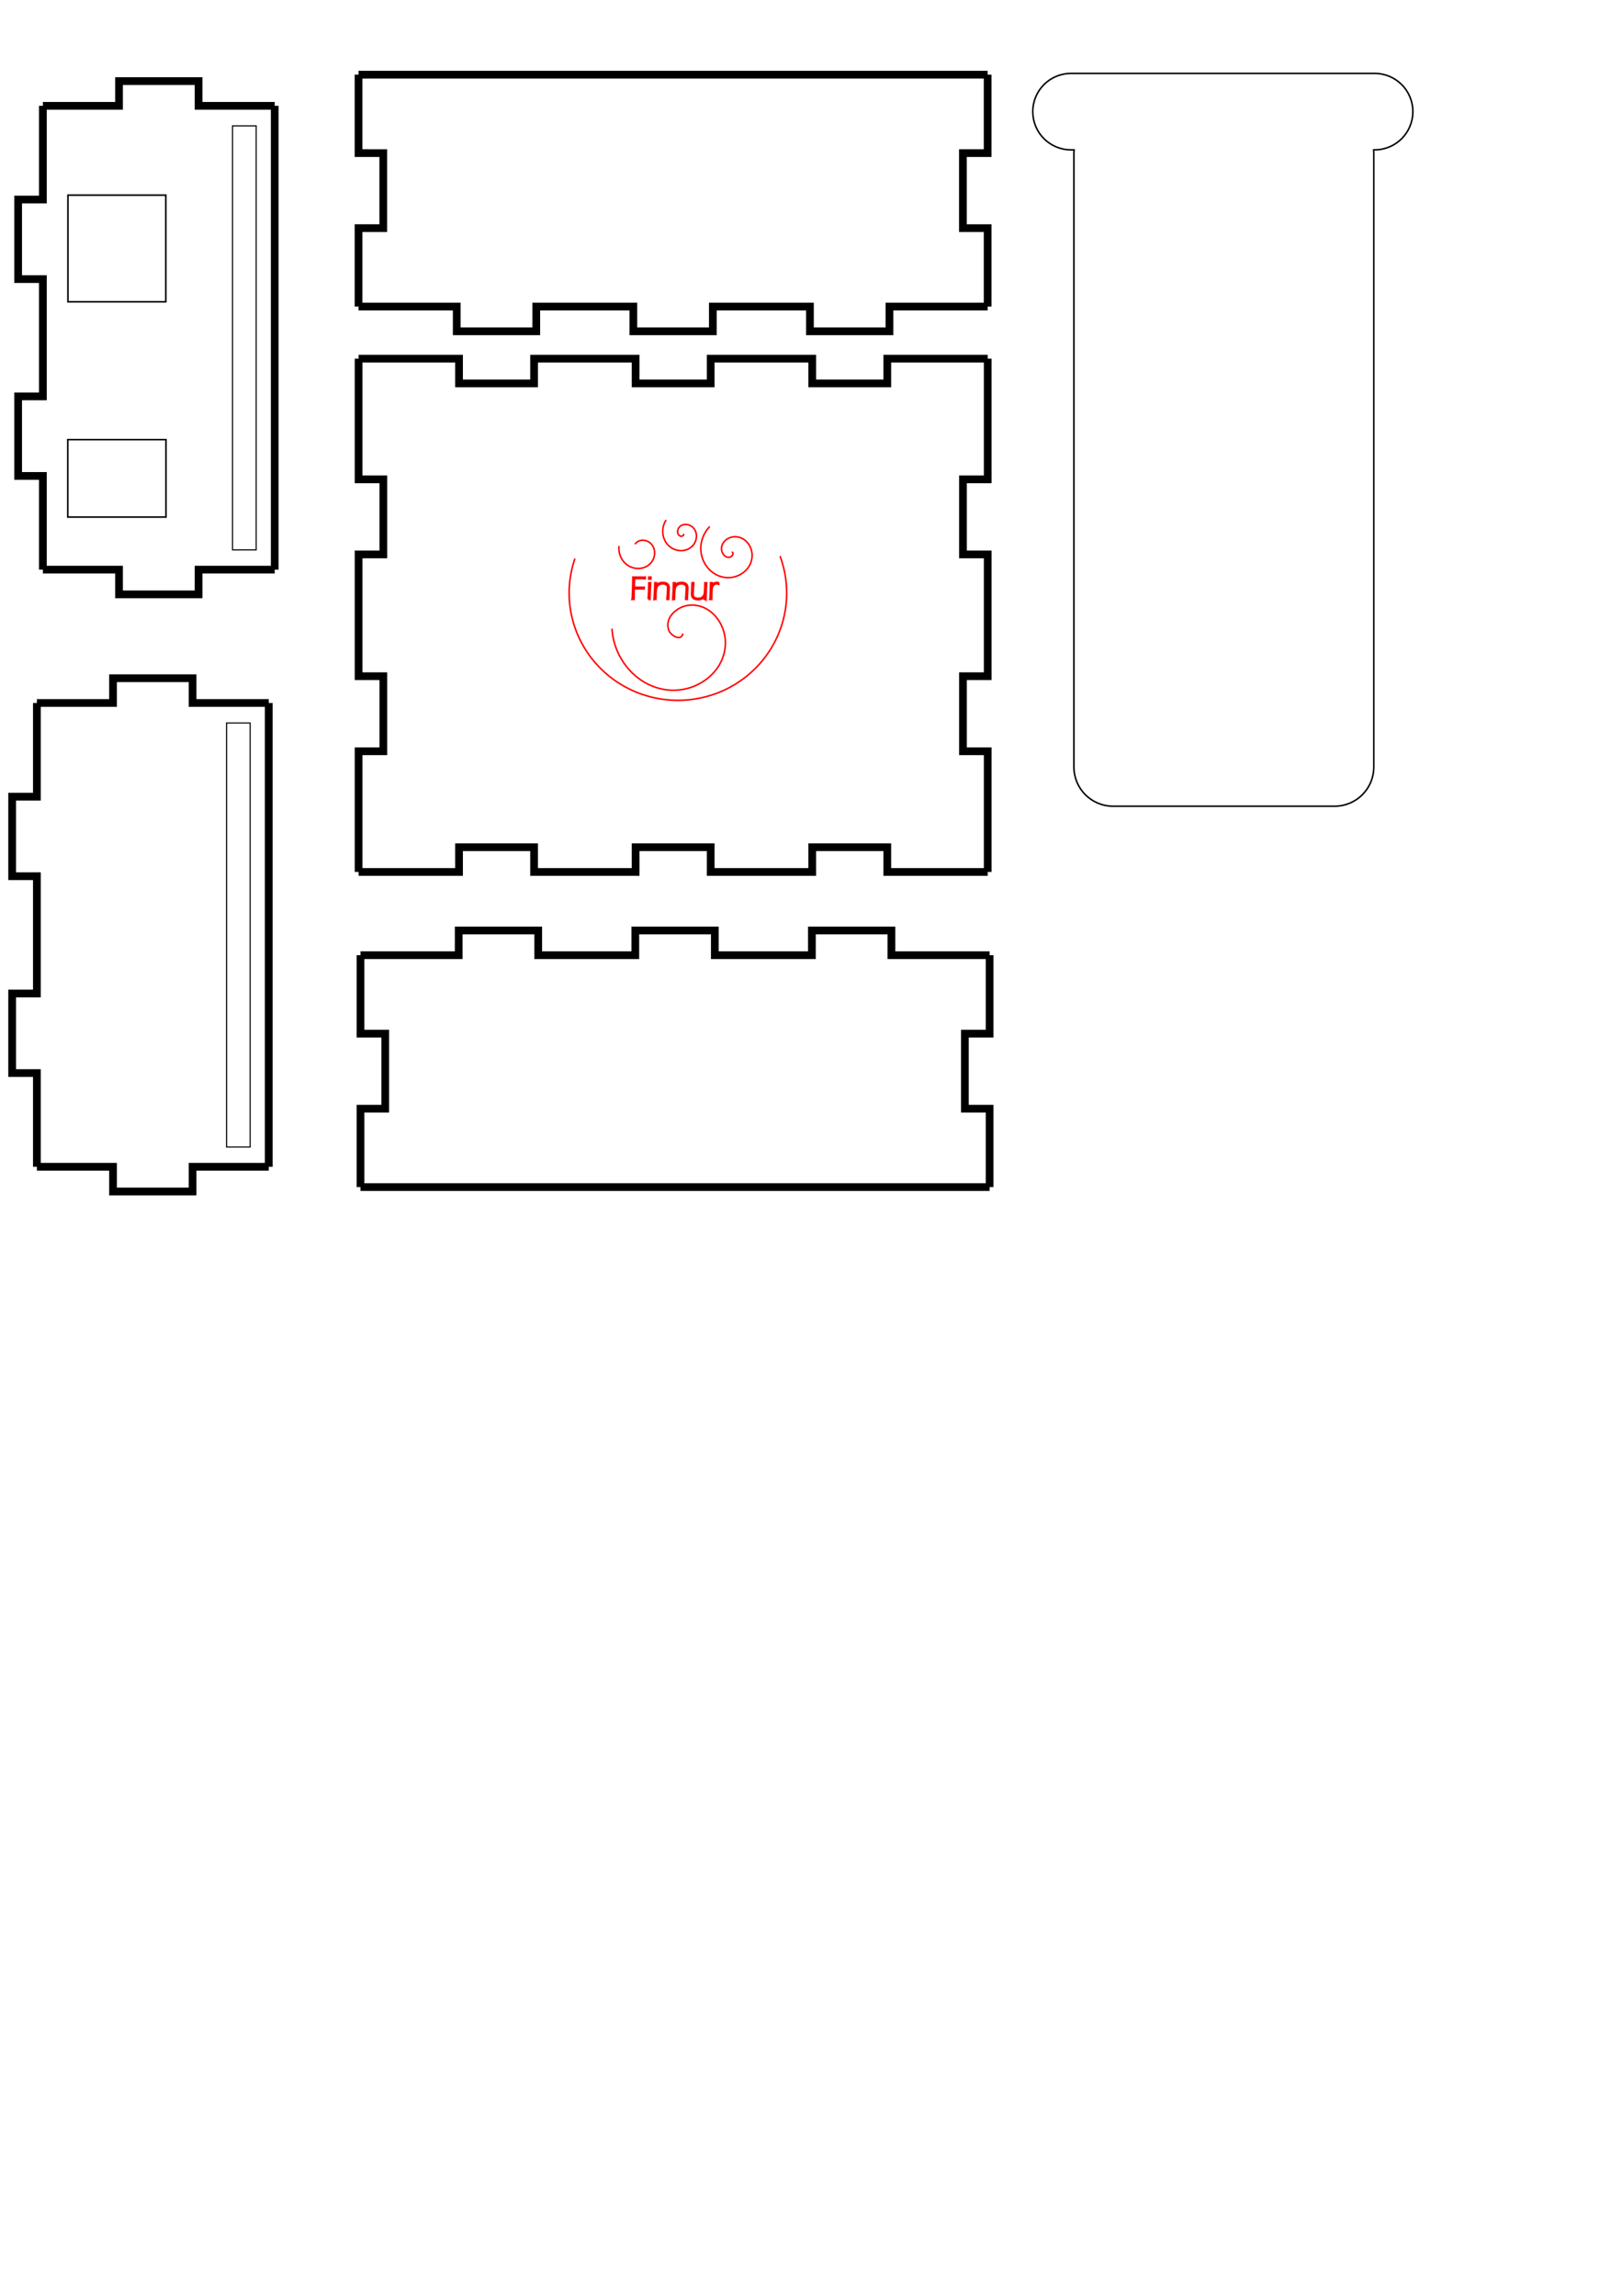 <?xml version="1.0" encoding="UTF-8" standalone="no"?>
<svg
   xmlns:dc="http://purl.org/dc/elements/1.1/"
   xmlns:cc="http://creativecommons.org/ns#"
   xmlns:rdf="http://www.w3.org/1999/02/22-rdf-syntax-ns#"
   xmlns:svg="http://www.w3.org/2000/svg"
   xmlns="http://www.w3.org/2000/svg"
   xmlns:sodipodi="http://sodipodi.sourceforge.net/DTD/sodipodi-0.dtd"
   xmlns:inkscape="http://www.inkscape.org/namespaces/inkscape"
   sodipodi:docname="Arduino Kassinn.svg"
   width="210mm"
   height="297mm"
   viewBox="0 0 210 297"
   version="1.1"
   id="svg8"
   inkscape:version="1.0.1 (3bc2e813f5, 2020-09-07)">
  <defs
     id="defs2" />
  <sodipodi:namedview
     id="base"
     pagecolor="#ffffff"
     bordercolor="#666666"
     borderopacity="1.0"
     inkscape:pageopacity="0.0"
     inkscape:pageshadow="2"
     inkscape:zoom="4"
     inkscape:cx="306.03621"
     inkscape:cy="271.93999"
     inkscape:document-units="mm"
     inkscape:current-layer="layer1"
     inkscape:document-rotation="0"
     showgrid="false"
     inkscape:window-width="1920"
     inkscape:window-height="1001"
     inkscape:window-x="-9"
     inkscape:window-y="-9"
     inkscape:window-maximized="1" />
  <g
     inkscape:label="Layer 1"
     inkscape:groupmode="layer"
     id="layer1">
    <g
       id="panel5068"
       transform="translate(0.246,2.572)">
      <path
         style="fill:none;stroke:#000000;stroke-width:1"
         d="m 46.4,121 h 12.705 v -3.2 h 10.29 v 3.2 h 12.56 v -3.2 h 10.29 v 3.2 h 12.56 v -3.2 h 10.29 V 121 H 127.8"
         id="path4837" />
      <path
         style="fill:none;stroke:#000000;stroke-width:1"
         d="m 127.8,121 v 10.145 h -3.2 v 9.71 h 3.2 V 151"
         id="path4839" />
      <path
         style="fill:none;stroke:#000000;stroke-width:1"
         d="m 127.8,151 h -12.705 v 0 h -10.29 v 0 h -12.56 v 0 h -10.29 v 0 h -12.56 v 0 h -10.29 v 0 H 46.4"
         id="path4841" />
      <path
         style="fill:none;stroke:#000000;stroke-width:1"
         d="m 46.4,151 v -10.145 h 3.2 v -9.71 H 46.4 V 121"
         id="path4843" />
    </g>
    <g
       id="panel460">
      <path
         style="fill:none;stroke:#000000;stroke-width:1"
         d="M 46.4 46.4 L 59.395 46.4 L 59.395 49.6 L 69.105 49.6 L 69.105 46.4 L 82.245 46.4 L 82.245 49.6 L 91.955 49.6 L 91.955 46.4 L 105.095 46.4 L 105.095 49.6 L 114.805 49.6 L 114.805 46.4 L 127.8 46.4"
         id="path4855" />
      <path
         style="fill:none;stroke:#000000;stroke-width:1"
         d="M 127.8 46.4 L 127.8 62.012 L 124.6 62.012 L 124.6 71.722 L 127.8 71.722 L 127.8 87.478 L 124.6 87.478 L 124.6 97.188 L 127.8 97.188 L 127.8 112.8"
         id="path4857" />
      <path
         style="fill:none;stroke:#000000;stroke-width:1"
         d="M 127.8 112.8 L 114.805 112.8 L 114.805 109.6 L 105.095 109.6 L 105.095 112.8 L 91.955 112.8 L 91.955 109.6 L 82.245 109.6 L 82.245 112.8 L 69.105 112.8 L 69.105 109.6 L 59.395 109.6 L 59.395 112.8 L 46.4 112.8"
         id="path4859" />
      <path
         style="fill:none;stroke:#000000;stroke-width:1"
         d="M 46.4 112.8 L 46.4 97.188 L 49.6 97.188 L 49.6 87.478 L 46.4 87.478 L 46.4 71.722 L 49.6 71.722 L 49.6 62.012 L 46.4 62.012 L 46.4 46.4"
         id="path4861" />
    </g>
    <g
       id="panel4596"
       transform="translate(-0.008,1.461)">
      <path
         style="fill:none;stroke:#000000;stroke-width:1"
         d="m 46.4,8.2 h 12.705 v 0 h 10.29 v 0 h 12.56 v 0 h 10.29 v 0 h 12.56 v 0 h 10.29 v 0 H 127.8"
         id="path4873" />
      <path
         style="fill:none;stroke:#000000;stroke-width:1"
         d="m 127.8,8.2 v 10.145 h -3.2 v 9.71 h 3.2 V 38.2"
         id="path4875" />
      <path
         style="fill:none;stroke:#000000;stroke-width:1"
         d="m 127.8,38.2 h -12.705 v 3.2 h -10.29 v -3.2 h -12.56 v 3.2 h -10.29 v -3.2 h -12.56 v 3.2 H 59.105 V 38.2 H 46.4"
         id="path4877" />
      <path
         style="fill:none;stroke:#000000;stroke-width:1"
         d="M 46.4,38.2 V 28.055 h 3.2 v -9.71 H 46.4 V 8.2"
         id="path4879" />
    </g>
    <g
       id="g5092"
       transform="translate(-137.109,-39.375)">
      <g
         id="g5109">
        <g
           id="g5100">
          <g
             id="g5074"
             transform="translate(5.88,80.715)">
            <path
               style="fill:none;stroke:#000000;stroke-width:1"
               d="m 136,49.6 h 9.855 v -3.2 h 10.29 v 3.2 H 166"
               id="path5066" />
            <path
               style="fill:none;stroke:#000000;stroke-width:1"
               d="m 166,49.6 v 12.122 0 10.29 0 15.177 0 10.29 0 12.122"
               id="path5068" />
            <path
               style="fill:none;stroke:#000000;stroke-width:1"
               d="m 166,109.6 h -9.855 v 3.2 h -10.29 v -3.2 H 136"
               id="path5070" />
            <path
               style="fill:none;stroke:#000000;stroke-width:1"
               d="M 136,109.6 V 97.478 h -3.2 v -10.29 H 136 V 72.012 h -3.2 v -10.29 H 136 V 49.6"
               id="path5072" />
          </g>
          <rect
             style="fill:none;fill-rule:evenodd;stroke:#000000;stroke-width:0.146"
             id="rect5076"
             width="3.054"
             height="54.854"
             x="166.424"
             y="132.905" />
        </g>
      </g>
    </g>
    <path
       id="rect5115"
       style="fill:none;stroke:#000000;stroke-width:0.2;stroke-miterlimit:4;stroke-dasharray:none"
       d="m 182.81,14.442 c 0,-2.739 -2.205,-4.944 -4.944,-4.944 h -39.289 c -2.739,0 -4.944,2.205 -4.944,4.944 0,2.739 2.205,4.944 4.944,4.944 h 0.397 c -0.011,0.134 -0.021,0.268 -0.021,0.405 V 99.219 c 0,2.813 2.265,5.078 5.078,5.078 h 28.647 c 2.813,0 5.078,-2.265 5.078,-5.078 V 19.791 c 0,-0.137 -0.01,-0.271 -0.02,-0.405 h 0.129 c 2.739,0 4.944,-2.205 4.944,-4.944 z" />
    <g
       id="g905"
       transform="translate(0.716,3.351)"
       style="opacity:1">
      <g
         id="g56"
         transform="translate(-137.583,-44.872)">
        <g
           id="panel193"
           transform="translate(6.414,5.613)">
          <path
             style="fill:none;stroke:#000000;stroke-width:1"
             d="m 136,49.6 h 9.855 v -3.2 h 10.29 v 3.2 H 166"
             id="path4864" />
          <path
             style="fill:none;stroke:#000000;stroke-width:1"
             d="m 166,49.6 v 12.122 0 10.29 0 15.177 0 10.29 0 12.122"
             id="path4866" />
          <path
             style="fill:none;stroke:#000000;stroke-width:1"
             d="m 166,109.6 h -9.855 v 3.2 h -10.29 v -3.2 H 136"
             id="path4868" />
          <path
             style="fill:none;stroke:#000000;stroke-width:1"
             d="M 136,109.6 V 97.478 h -3.2 v -10.29 H 136 V 72.012 h -3.2 v -10.29 H 136 V 49.6"
             id="path4870" />
        </g>
        <rect
           style="fill:none;fill-rule:evenodd;stroke:#000000;stroke-width:0.146"
           id="rect5009"
           width="3.054"
           height="54.854"
           x="166.958"
           y="57.802" />
      </g>
      <rect
         style="fill:none;stroke:#000000;stroke-width:0.201;stroke-miterlimit:4;stroke-dasharray:none"
         id="rect883"
         width="12.663"
         height="13.799"
         x="8.075"
         y="21.893" />
      <rect
         style="fill:none;stroke:#000000;stroke-width:0.2;stroke-miterlimit:4;stroke-dasharray:none"
         id="rect894"
         width="12.705"
         height="10.018"
         x="8.054"
         y="53.522" />
    </g>
    <g
       id="g1084"
       style="stroke:#ff0000">
      <g
         id="g901"
         transform="matrix(0.332,0,0,0.332,54.815,40.034)"
         style="stroke-width:0.602;stroke-miterlimit:4;stroke-dasharray:none;stroke:#ff0000">
        <g
           aria-label="Finnur"
           transform="translate(9.508,6.925)"
           id="text1130"
           style="font-style:normal;font-variant:normal;font-weight:normal;font-stretch:normal;font-size:10.583px;line-height:1.25;font-family:'Cooper Black';-inkscape-font-specification:'Cooper Black, Normal';font-variant-ligatures:normal;font-variant-caps:normal;font-variant-numeric:normal;font-variant-east-asian:normal;white-space:pre;shape-inside:url(#rect1132);fill:#000000;fill-opacity:1;stroke:#ff0000;stroke-width:0.602;stroke-miterlimit:4;stroke-dasharray:none" />
        <path
           id="path1164"
           style="fill:none;fill-rule:evenodd;stroke:#ff0000;stroke-width:0.602;stroke-miterlimit:4;stroke-dasharray:none"
           d="m 101.221,87.429 c 0.529,0.716 -0.703,1.066 -1.189,0.879 -1.317,-0.506 -1.274,-2.283 -0.57,-3.258 1.26,-1.744 3.831,-1.585 5.327,-0.26 2.195,1.945 1.908,5.401 -0.05,7.396 -2.61,2.658 -6.979,2.237 -9.464,-0.36 -2.526,-2.64 -2.717,-6.779 -0.781,-9.808" />
        <path
           id="path1166"
           style="fill:none;fill-rule:evenodd;stroke:#ff0000;stroke-width:0.602;stroke-miterlimit:4;stroke-dasharray:none"
           d="m 120.05,94.505 c 1.193,0.326 0.149,1.768 -0.542,1.982 -1.872,0.58 -3.354,-1.396 -3.423,-3.065 -0.124,-2.986 2.818,-5.023 5.589,-4.864 4.067,0.234 6.726,4.253 6.305,8.113 -0.562,5.145 -5.692,8.442 -10.637,7.745 -6.223,-0.877 -10.165,-7.132 -9.186,-13.16 0.406,-2.503 1.596,-4.847 3.342,-6.682" />
        <path
           id="path1168"
           style="fill:none;fill-rule:evenodd;stroke:#ff0000;stroke-width:0.602;stroke-miterlimit:4;stroke-dasharray:none"
           d="m 82.368,91.471 c 1.291,-1.943 4.071,-1.954 5.786,-0.598 2.443,1.931 2.389,5.608 0.439,7.86 -2.555,2.952 -7.151,2.829 -9.934,0.279 C 76.78,97.292 75.869,94.707 76.128,92.186" />
        <path
           id="path1982"
           style="opacity:1;fill:#000000;fill-opacity:0;stroke:#ff0000;stroke-width:0.602;stroke-miterlimit:4;stroke-dasharray:none"
           d="M 138.895,96.108 A 42.387,41.803 0 0 1 124.706,143.811 42.387,41.803 0 0 1 74.3,144.401 42.387,41.803 0 0 1 58.967,97.043" />
        <path
           id="path2000"
           style="fill:none;fill-rule:evenodd;stroke:#ff0000;stroke-width:0.602;stroke-miterlimit:4;stroke-dasharray:none"
           d="m 101.056,126.275 c -0.742,3.32 -4.841,0.638 -5.518,-1.233 -1.834,-5.07 3.405,-9.397 7.983,-9.802 8.191,-0.725 14.169,7.097 14.087,14.734 -0.12,11.208 -10.821,19.033 -21.485,18.371 C 83.583,147.566 74.134,136.588 73.397,124.367" />
      </g>
      <g
         aria-label="Finnur"
         id="text1015"
         style="font-style:normal;font-variant:normal;font-weight:normal;font-stretch:normal;font-size:4.233px;line-height:1.25;font-family:'Eras Light ITC';-inkscape-font-specification:'Eras Light ITC, Normal';font-variant-ligatures:normal;font-variant-caps:normal;font-variant-numeric:normal;font-variant-east-asian:normal;fill:#000000;fill-opacity:1;stroke:#ff0000;stroke-width:0.265;stroke-miterlimit:4;stroke-dasharray:none">
        <path
           d="m 81.826,77.509 0.037,-0.719 0.043,-1.385 0.008,-0.409 q 0.002,-0.151 0.002,-0.308 0.432,0.002 0.825,0.002 l 0.719,-0.002 q -0.008,0.083 -0.008,0.147 -0.178,-0.014 -0.401,-0.017 -0.221,-0.002 -0.403,-0.002 h -0.571 l -0.037,1.189 0.44,0.006 q 0.562,0 0.835,-0.006 -0.008,0.06 -0.01,0.143 l -0.368,-0.004 q -0.217,-0.004 -0.343,-0.004 -0.267,0 -0.562,0.008 -0.025,0.887 -0.025,1.362 -0.052,-0.002 -0.091,-0.002 -0.039,0 -0.091,0.002 z"
           style="font-style:normal;font-variant:normal;font-weight:normal;font-stretch:normal;font-size:4.233px;font-family:'Eras Light ITC';-inkscape-font-specification:'Eras Light ITC, Normal';font-variant-ligatures:normal;font-variant-caps:normal;font-variant-numeric:normal;font-variant-east-asian:normal;stroke:#ff0000;stroke-width:0.265;stroke-miterlimit:4;stroke-dasharray:none"
           id="path52" />
        <path
           d="m 83.976,74.892 0.006,-0.205 q 0.052,0.002 0.105,0.002 0.054,0 0.105,-0.002 l -0.006,0.205 q -0.052,-0.004 -0.105,-0.004 -0.054,0 -0.105,0.004 z m -0.074,2.617 q 0.023,-0.31 0.052,-1.081 0.031,-0.771 0.031,-1.007 0.054,0.002 0.083,0.002 0.031,0 0.085,-0.002 -0.029,0.393 -0.058,1.071 -0.027,0.678 -0.027,1.017 -0.054,-0.002 -0.083,-0.002 -0.029,0 -0.083,0.002 z"
           style="font-style:normal;font-variant:normal;font-weight:normal;font-stretch:normal;font-size:4.233px;font-family:'Eras Light ITC';-inkscape-font-specification:'Eras Light ITC, Normal';font-variant-ligatures:normal;font-variant-caps:normal;font-variant-numeric:normal;font-variant-east-asian:normal;stroke:#ff0000;stroke-width:0.265;stroke-miterlimit:4;stroke-dasharray:none"
           id="path54" />
        <path
           d="m 84.662,77.509 0.07,-1.263 0.019,-0.593 q 0.004,-0.159 0.004,-0.232 0.054,0.002 0.081,0.002 0.025,0 0.079,-0.002 l -0.027,0.471 q 0.045,-0.097 0.074,-0.147 0.031,-0.052 0.083,-0.11 0.052,-0.058 0.122,-0.107 0.072,-0.052 0.172,-0.085 0.101,-0.035 0.207,-0.05 0.105,-0.017 0.209,-0.017 0.174,0 0.337,0.039 0.163,0.039 0.271,0.136 0.107,0.095 0.147,0.221 0.041,0.124 0.041,0.267 0,0.064 -0.006,0.19 l -0.043,0.941 -0.008,0.337 q -0.041,-0.002 -0.081,-0.002 -0.039,0 -0.079,0.002 0.021,-0.258 0.033,-0.494 l 0.029,-0.529 q 0.017,-0.294 0.017,-0.424 0,-0.136 -0.039,-0.244 -0.039,-0.107 -0.136,-0.178 -0.095,-0.072 -0.227,-0.103 -0.132,-0.033 -0.273,-0.033 -0.196,0 -0.347,0.054 -0.143,0.052 -0.25,0.153 -0.107,0.099 -0.176,0.252 -0.052,0.112 -0.079,0.312 -0.025,0.174 -0.041,0.568 -0.014,0.393 -0.014,0.666 -0.054,-0.002 -0.083,-0.002 -0.029,0 -0.083,0.002 z"
           style="font-style:normal;font-variant:normal;font-weight:normal;font-stretch:normal;font-size:4.233px;font-family:'Eras Light ITC';-inkscape-font-specification:'Eras Light ITC, Normal';font-variant-ligatures:normal;font-variant-caps:normal;font-variant-numeric:normal;font-variant-east-asian:normal;stroke:#ff0000;stroke-width:0.265;stroke-miterlimit:4;stroke-dasharray:none"
           id="path56" />
        <path
           d="m 87.075,77.509 0.07,-1.263 0.019,-0.593 q 0.004,-0.159 0.004,-0.232 0.054,0.002 0.081,0.002 0.025,0 0.079,-0.002 l -0.027,0.471 q 0.045,-0.097 0.074,-0.147 0.031,-0.052 0.083,-0.11 0.052,-0.058 0.122,-0.107 0.072,-0.052 0.172,-0.085 0.101,-0.035 0.207,-0.05 0.105,-0.017 0.209,-0.017 0.174,0 0.337,0.039 0.163,0.039 0.271,0.136 0.107,0.095 0.147,0.221 0.041,0.124 0.041,0.267 0,0.064 -0.006,0.19 l -0.043,0.941 -0.008,0.337 q -0.041,-0.002 -0.081,-0.002 -0.039,0 -0.079,0.002 0.021,-0.258 0.033,-0.494 l 0.029,-0.529 q 0.017,-0.294 0.017,-0.424 0,-0.136 -0.039,-0.244 -0.039,-0.107 -0.136,-0.178 -0.095,-0.072 -0.227,-0.103 -0.132,-0.033 -0.273,-0.033 -0.196,0 -0.347,0.054 -0.143,0.052 -0.25,0.153 -0.107,0.099 -0.176,0.252 -0.052,0.112 -0.079,0.312 -0.025,0.174 -0.041,0.568 -0.014,0.393 -0.014,0.666 -0.054,-0.002 -0.083,-0.002 -0.029,0 -0.083,0.002 z"
           style="font-style:normal;font-variant:normal;font-weight:normal;font-stretch:normal;font-size:4.233px;font-family:'Eras Light ITC';-inkscape-font-specification:'Eras Light ITC, Normal';font-variant-ligatures:normal;font-variant-caps:normal;font-variant-numeric:normal;font-variant-east-asian:normal;stroke:#ff0000;stroke-width:0.265;stroke-miterlimit:4;stroke-dasharray:none"
           id="path58" />
        <path
           d="m 91.31,77.509 q -0.041,-0.002 -0.076,-0.002 -0.035,0 -0.076,0.002 l 0.017,-0.449 q -0.048,0.105 -0.079,0.153 -0.029,0.045 -0.076,0.097 -0.048,0.052 -0.12,0.099 -0.07,0.045 -0.167,0.079 -0.097,0.033 -0.201,0.048 -0.101,0.014 -0.205,0.014 -0.178,0 -0.333,-0.039 -0.153,-0.039 -0.273,-0.136 -0.118,-0.097 -0.161,-0.225 -0.043,-0.13 -0.043,-0.294 0,-0.126 0.027,-0.622 0.029,-0.498 0.029,-0.812 0.054,0.002 0.081,0.002 0.027,0 0.081,-0.002 -0.017,0.178 -0.05,0.738 -0.031,0.56 -0.031,0.701 0,0.157 0.041,0.267 0.041,0.11 0.143,0.182 0.103,0.07 0.232,0.099 0.13,0.029 0.267,0.029 0.143,0 0.273,-0.035 0.132,-0.037 0.219,-0.091 0.087,-0.054 0.153,-0.132 0.076,-0.091 0.13,-0.211 0.048,-0.105 0.07,-0.26 0.023,-0.157 0.039,-0.566 0.014,-0.393 0.017,-0.719 0.056,0.002 0.083,0.002 0.027,0 0.081,-0.002 l -0.076,1.447 -0.008,0.312 q -0.004,0.192 -0.004,0.329 z"
           style="font-style:normal;font-variant:normal;font-weight:normal;font-stretch:normal;font-size:4.233px;font-family:'Eras Light ITC';-inkscape-font-specification:'Eras Light ITC, Normal';font-variant-ligatures:normal;font-variant-caps:normal;font-variant-numeric:normal;font-variant-east-asian:normal;stroke:#ff0000;stroke-width:0.265;stroke-miterlimit:4;stroke-dasharray:none"
           id="path60" />
        <path
           d="m 91.895,77.509 q 0.025,-0.436 0.048,-1.025 0.023,-0.589 0.023,-0.876 l -0.002,-0.186 q 0.041,0.002 0.076,0.002 0.037,0 0.076,-0.002 l -0.019,0.391 q 0.07,-0.141 0.13,-0.213 0.06,-0.072 0.138,-0.12 0.081,-0.05 0.186,-0.074 0.107,-0.027 0.223,-0.027 0.085,0 0.172,0.021 0,0.07 0.008,0.141 -0.138,-0.035 -0.24,-0.035 -0.099,0 -0.18,0.027 -0.079,0.027 -0.149,0.079 -0.068,0.052 -0.134,0.143 -0.066,0.089 -0.099,0.19 -0.041,0.118 -0.056,0.287 -0.023,0.265 -0.029,0.604 -0.008,0.457 -0.008,0.676 -0.054,-0.002 -0.083,-0.002 -0.029,0 -0.083,0.002 z"
           style="font-style:normal;font-variant:normal;font-weight:normal;font-stretch:normal;font-size:4.233px;font-family:'Eras Light ITC';-inkscape-font-specification:'Eras Light ITC, Normal';font-variant-ligatures:normal;font-variant-caps:normal;font-variant-numeric:normal;font-variant-east-asian:normal;stroke:#ff0000;stroke-width:0.265;stroke-miterlimit:4;stroke-dasharray:none"
           id="path62" />
      </g>
    </g>
  </g>
</svg>
